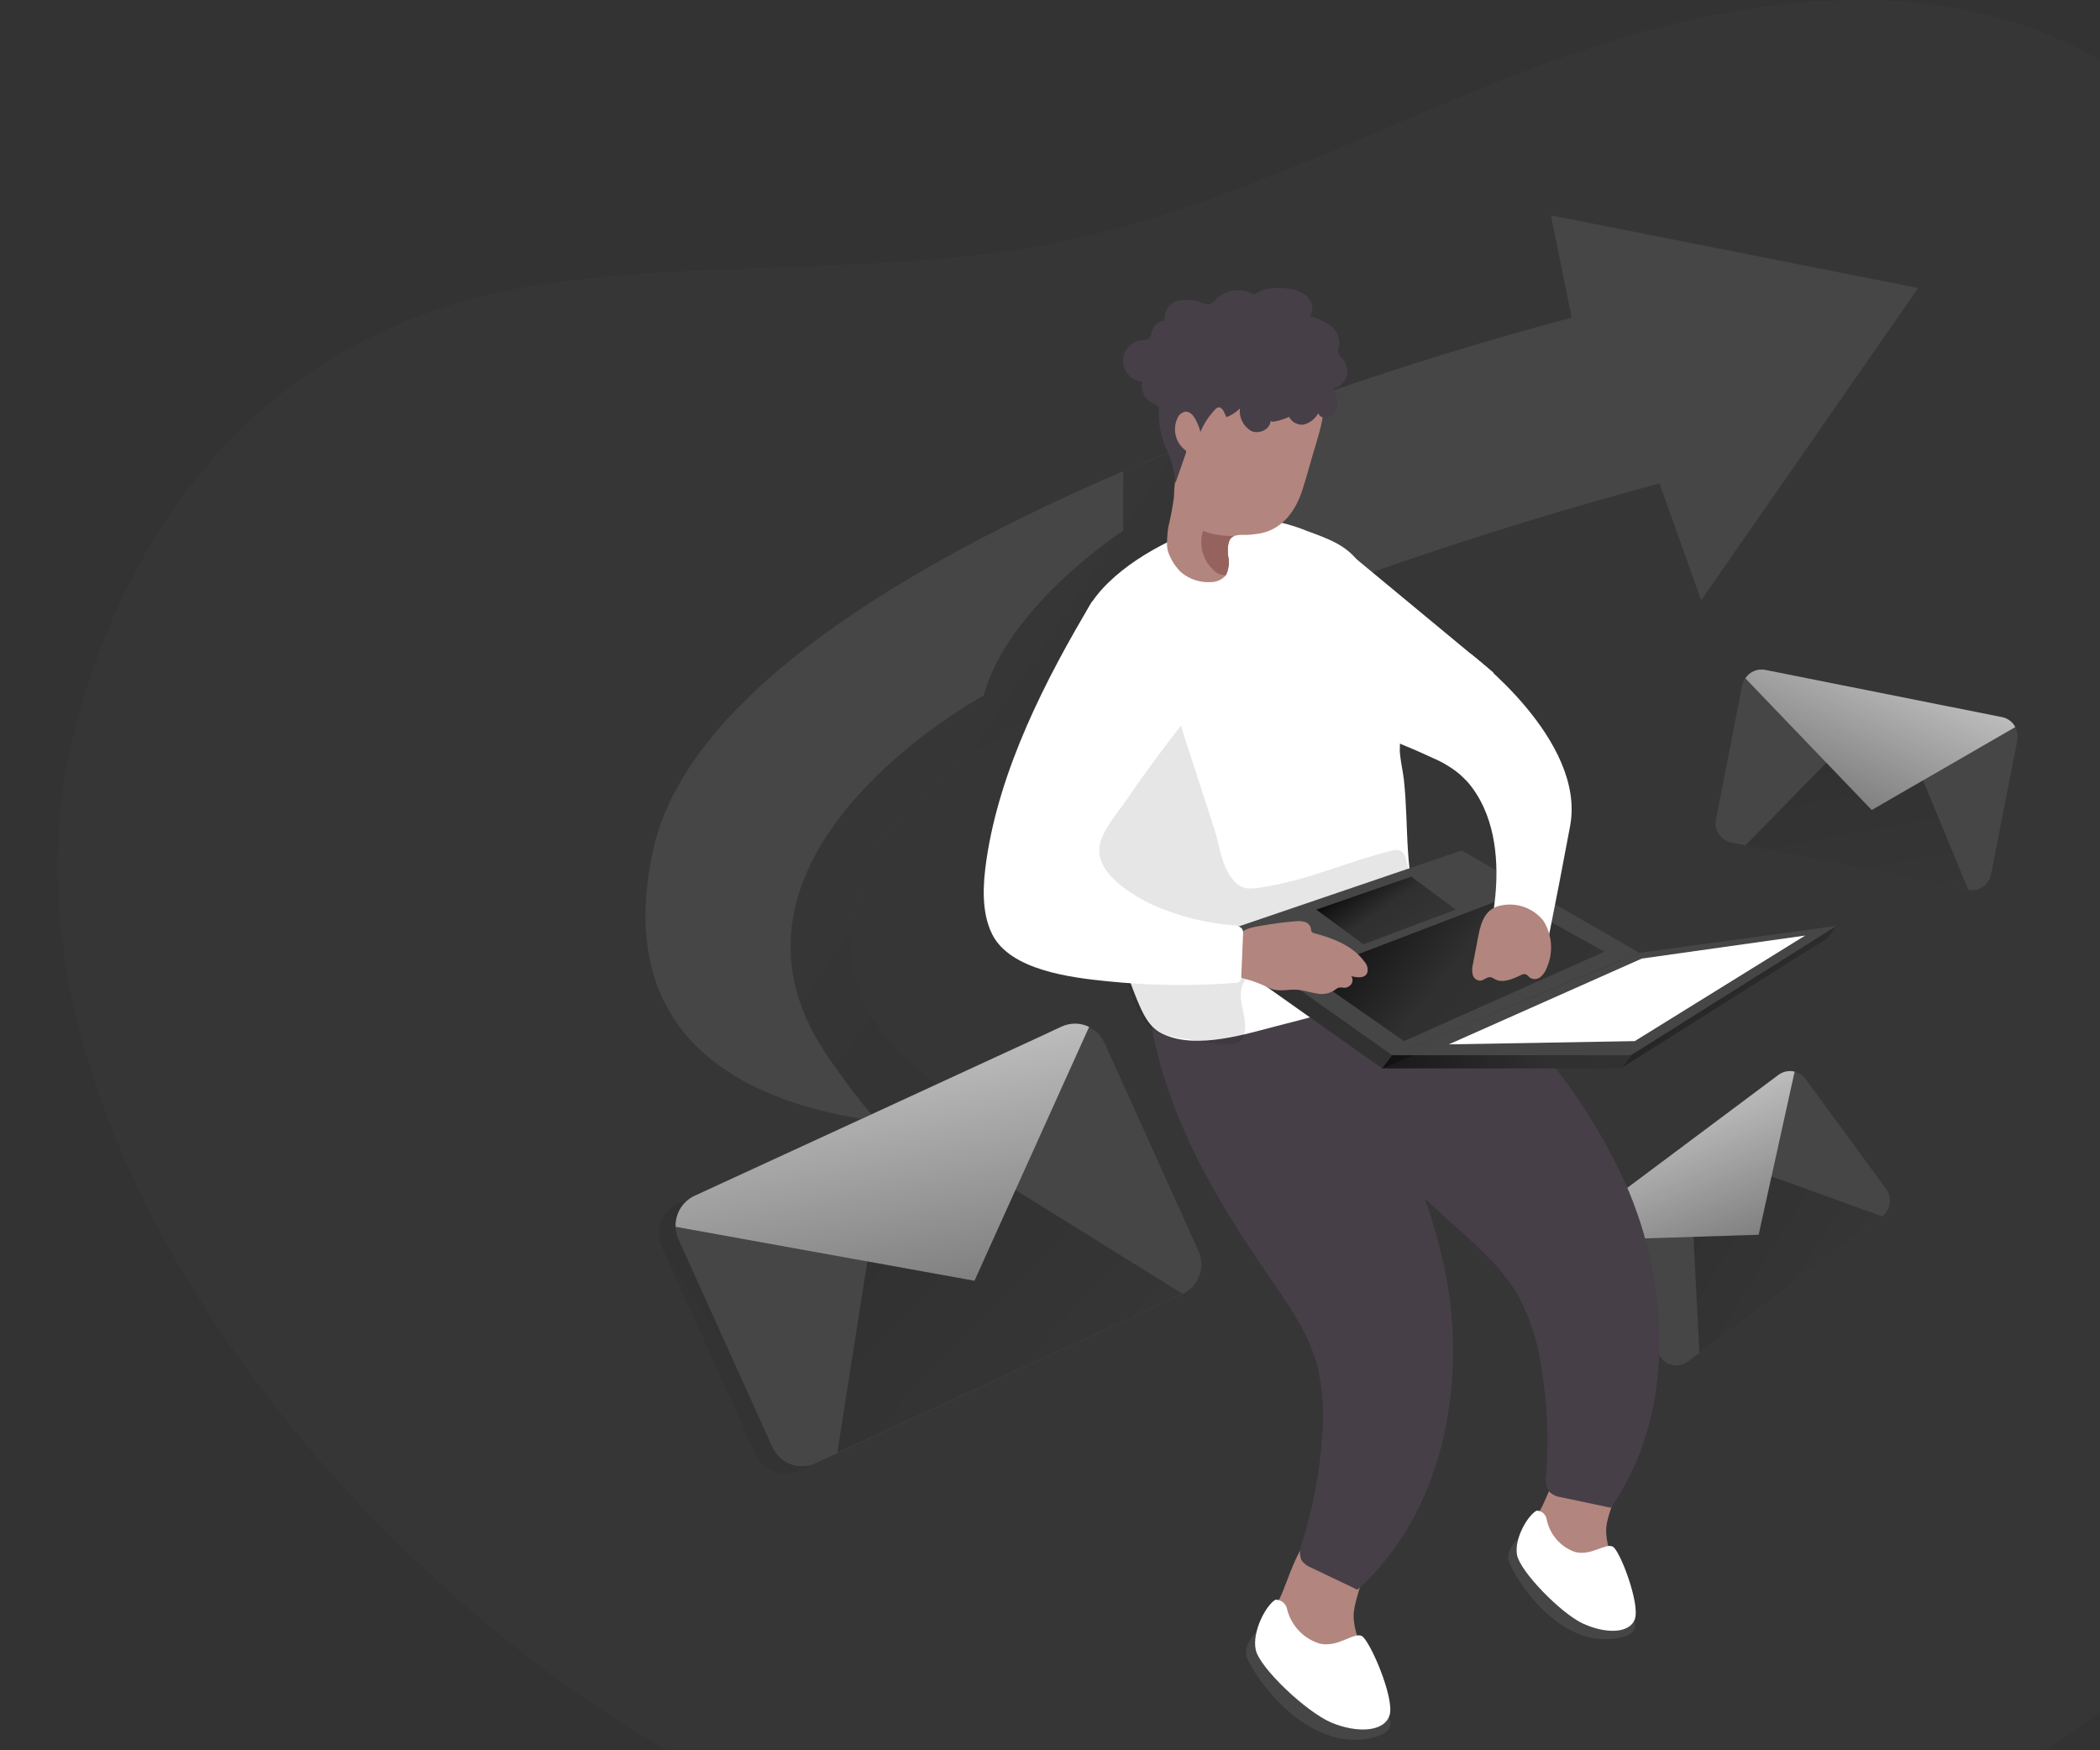 <svg width="276" height="230" viewBox="0 0 276 230" fill="none" xmlns="http://www.w3.org/2000/svg">
<rect x="0" y="0" width="276" height="230" fill="#333333" stroke="none"/>
<g clip-path="url(#clip0_143_303)">
<path opacity="0.18" d="M71.453 37.325C93.876 34.037 116.964 36.302 139.197 31.789C162.451 27.067 183.628 15.182 206.043 7.289C228.458 -0.604 254.345 -4.152 275.141 7.415C287.872 14.502 297.24 26.505 304.59 39.204C319.077 64.246 326.928 92.637 327.387 121.637C327.595 136.013 325.942 150.49 321.574 164.179C306.974 209.925 262.783 241.588 216.184 251.351C165.008 262.079 109.365 249.003 68.04 216.702C32.852 189.149 -1.946 140.023 9.988 95.275C17.902 65.516 37.834 42.257 71.453 37.325Z" fill="#464646"/>
<path d="M247.352 159.834L221.823 178.916C221.28 179.321 220.599 179.492 219.931 179.392C219.263 179.291 218.662 178.927 218.26 178.379L207.671 163.927C207.471 163.658 207.33 163.349 207.256 163.021C207.132 162.528 207.155 162.009 207.324 161.53C207.492 161.051 207.798 160.633 208.203 160.329L233.74 141.247C234.042 141.023 234.389 140.869 234.756 140.795C235.124 140.721 235.503 140.729 235.866 140.819C236.44 140.967 236.946 141.307 237.303 141.784L247.892 156.244C248.09 156.516 248.233 156.824 248.313 157.151C248.393 157.479 248.409 157.819 248.359 158.152C248.308 158.486 248.194 158.806 248.021 159.094C247.848 159.383 247.621 159.634 247.352 159.834Z" fill="#464646"/>
<path d="M235.866 140.819L231.141 162.258L207.256 163.021C207.132 162.528 207.155 162.009 207.324 161.53C207.492 161.051 207.798 160.633 208.203 160.329L233.74 141.247C234.042 141.023 234.389 140.869 234.756 140.795C235.124 140.721 235.503 140.729 235.866 140.819Z" fill="url(#paint0_linear_143_303)"/>
<path d="M222.57 162.535L223.351 177.767L247.352 159.834L232.827 154.592L231.141 162.258L222.57 162.535Z" fill="url(#paint1_linear_143_303)"/>
<path d="M252.103 37.845L223.583 78.885L218.102 63.528C199.174 68.605 180.539 74.74 162.284 81.905C141.24 90.368 120.976 100.886 115.154 111.756C101.808 136.726 133.159 147.764 133.159 147.764C127.194 148.246 121.196 148.1 115.262 147.328C99.623 145.257 80.206 137.607 85.829 111.756C90.272 91.333 119.198 74.155 147.618 61.917H147.659C151.812 60.139 155.964 58.47 160.001 56.885L160.117 56.834C175.32 50.963 190.826 45.923 206.567 41.737L203.834 28.3L252.103 37.845Z" fill="#464646"/>
<path d="M115.154 111.756C101.808 136.726 133.159 147.764 133.159 147.764C127.194 148.246 121.196 148.1 115.262 147.328C112.912 144.565 110.716 141.673 108.684 138.664C90.687 112.226 129.289 91.391 129.289 91.391C132.503 79.54 147.618 69.734 147.618 69.734V61.917H147.659L160.001 56.885L160.117 56.834L162.833 79.749L162.284 81.888C141.24 90.368 120.976 100.886 115.154 111.756Z" fill="url(#paint2_linear_143_303)"/>
<path d="M202.671 197.981C201.911 199.287 201.441 200.743 201.293 202.25C201.318 203.759 201.803 205.223 202.68 206.444C204.482 209.145 207.245 211.04 210.395 211.737C210.807 211.865 211.25 211.844 211.649 211.678C211.922 211.509 212.135 211.256 212.255 210.957C213.011 209.405 212.704 207.56 212.206 205.924C211.707 204.289 211.026 202.628 211.101 200.892C211.226 197.646 215.818 191.38 210.47 189.854C206.01 188.545 204.092 195.087 202.671 197.981Z" fill="#B2857F"/>
<path d="M199.532 202.217C199.532 202.217 197.954 203.525 198.253 204.968C198.552 206.411 204.225 216.467 212.305 215.318C220.386 214.169 207.115 206.092 207.115 206.092L199.532 202.217Z" fill="#464646"/>
<path d="M201.974 198.501C202.305 198.513 202.621 198.646 202.863 198.873C203.106 199.101 203.259 199.41 203.294 199.743C203.505 200.701 203.954 201.588 204.6 202.322C205.245 203.056 206.065 203.612 206.982 203.936C209.091 204.515 211.018 202.737 211.965 203.24C212.912 203.743 215.569 210.747 214.872 212.743C214.174 214.74 210.902 214.689 207.995 213.322C205.088 211.955 199.79 206.495 199.383 204.339C198.976 202.183 200.82 199.08 201.974 198.501Z" fill="white"/>
<path d="M168.405 209.581C167.622 211.069 167.168 212.712 167.076 214.396C167.191 216.056 167.798 217.644 168.82 218.95C170.953 221.869 174.118 223.846 177.657 224.469C178.12 224.592 178.61 224.548 179.044 224.343C179.336 224.134 179.562 223.842 179.692 223.504C180.456 221.743 180.016 219.705 179.393 217.893C178.77 216.081 177.939 214.295 177.906 212.382C177.906 208.776 182.698 201.571 176.685 200.137C171.661 198.937 169.834 206.301 168.405 209.581Z" fill="#B2857F"/>
<path d="M165.108 214.505C165.108 214.505 163.447 216.04 163.821 217.625C164.195 219.21 170.988 230.122 179.924 228.445C188.86 226.767 173.729 218.506 173.729 218.506L165.108 214.505Z" fill="#464646"/>
<path d="M167.641 210.21C168.013 210.206 168.373 210.338 168.655 210.582C168.938 210.826 169.123 211.164 169.178 211.536C169.455 212.587 169.996 213.549 170.748 214.329C171.5 215.109 172.438 215.681 173.471 215.989C175.846 216.526 177.914 214.471 178.961 214.974C180.007 215.478 183.329 223.152 182.632 225.392C181.934 227.631 178.305 227.749 175.008 226.373C171.711 224.998 165.557 219.177 165.042 216.803C164.527 214.429 166.387 210.915 167.641 210.21Z" fill="white"/>
<path d="M186.319 122.107C186.545 122.147 186.767 122.206 186.983 122.283C192.232 124.296 198.552 133.271 202.123 137.532C206.766 142.928 210.63 148.959 213.601 155.448C219.63 169.044 220.187 185.936 211.716 198.132L205.204 196.756C204.636 196.693 204.1 196.456 203.668 196.077C203.446 195.748 203.292 195.377 203.217 194.986C203.141 194.595 203.145 194.193 203.228 193.804C203.572 189.106 203.357 184.384 202.588 179.738C202.159 176.554 201.192 173.467 199.731 170.612C197.688 166.897 194.466 164.02 191.327 161.201C181.361 152.285 172.425 143.067 167.483 130.461C171.943 128.247 181.51 121.251 186.319 122.107Z" fill="#473F47"/>
<path d="M171.237 128.951C171.452 129.038 171.656 129.15 171.843 129.287C176.486 132.474 180.564 142.707 183.055 147.672C186.318 154.017 188.683 160.794 190.081 167.803C192.797 182.439 189.45 198.996 178.396 208.902L172.375 206.025C171.839 205.829 171.373 205.475 171.038 205.01C170.898 204.636 170.835 204.237 170.852 203.838C170.869 203.439 170.966 203.047 171.137 202.687C172.558 198.199 173.439 193.555 173.762 188.855C174.08 185.658 173.853 182.43 173.089 179.31C171.968 175.226 169.493 171.669 167.093 168.18C159.494 157.175 152.9 146.095 151.006 132.675C155.848 131.568 166.769 127.022 171.237 128.951Z" fill="#473F47"/>
<path d="M198.286 97.003C198.291 97.039 198.291 97.076 198.286 97.112C198.361 98.513 198.818 99.746 198.461 101.172C198.079 102.757 196.617 104.191 195.023 103.956C193.694 103.763 192.789 102.555 191.767 101.675C190.698 100.81 189.512 100.104 188.246 99.578C186.585 98.798 184.874 98.068 183.163 97.397C182.067 96.961 179.974 96.692 179.509 95.56C179.044 94.428 179.193 92.641 179.06 91.442L176.993 72.41L196.235 88.347C197.024 90.09 197.639 91.907 198.071 93.774C198.254 94.839 198.327 95.922 198.286 97.003Z" fill="white"/>
<path d="M184.002 99.1C184.118 100.224 184.376 101.339 184.509 102.455C185.206 108.653 184.45 115.221 186.942 121.1C187.507 122.409 188.238 123.801 187.905 125.194C187.5 126.374 186.682 127.364 185.605 127.978C180.522 131.568 174.352 133.17 168.339 134.688C163.813 135.846 157.443 137.951 152.925 135.921C150.998 135.083 150.168 133.137 149.379 131.224C146.887 125.135 145.575 118.425 144.396 111.933C144.246 111.094 144.088 110.255 143.947 109.375C142.967 103.52 142.2 97.615 141.647 91.66C141.265 87.332 141.09 82.635 143.532 79.079C146.771 74.331 153.631 70.691 158.971 69.013C160.698 68.452 162.497 68.15 164.311 68.116C166.895 68.238 169.44 68.805 171.835 69.793C174.684 70.842 177.217 71.714 178.836 74.264C180.632 77.226 182.007 80.428 182.922 83.776C183.784 86.911 184.212 90.151 184.193 93.405C184.193 94.998 183.977 96.609 183.985 98.194C183.959 98.496 183.965 98.799 184.002 99.1Z" fill="white"/>
<path opacity="0.1" d="M162.741 137.012C161.014 137.741 156.728 136.542 155.341 136.45C154.511 136.399 153.68 136.064 152.85 135.963C148.697 135.384 146.929 123.893 146.206 120.866C144.263 112.771 141.721 104.451 140.708 96.231C140.326 93.052 140.052 89.806 140.758 86.694C141.464 83.583 143.249 80.58 146.115 79.146C151.098 76.68 154.461 93.111 155.549 96.466C156.911 100.66 158.281 104.854 159.635 109.047C160.233 110.926 160.424 113.015 161.446 114.734C162.999 117.343 164.311 116.848 166.91 116.412C172.367 115.456 177.466 113.115 182.839 111.807C183.06 111.723 183.296 111.686 183.531 111.698C183.767 111.709 183.998 111.769 184.21 111.874C184.499 112.115 184.696 112.45 184.766 112.822C185.082 113.881 185.256 114.979 185.281 116.085C185.312 116.401 185.267 116.721 185.148 117.016C184.96 117.317 184.7 117.565 184.392 117.737C180.761 120.163 176.772 121.995 172.574 123.164C169.252 124.103 166.105 125.68 163.862 128.481C161.844 130.998 164.469 133.648 163.372 136.374C163.315 136.518 163.23 136.649 163.121 136.758C163.013 136.868 162.883 136.954 162.741 137.012Z" fill="#020202"/>
<path d="M158.954 124.338L190.795 113.493L214.149 126.946L181.652 140.4L158.954 124.338Z" fill="#464646"/>
<path d="M158.954 124.338L190.795 113.493L214.149 126.946L181.652 140.4L158.954 124.338Z" fill="url(#paint3_linear_143_303)"/>
<path d="M160.266 122.602L192.108 111.756L215.461 125.21L182.964 138.664L160.266 122.602Z" fill="#464646"/>
<path d="M184.525 136.81L210.869 125.059L198.012 117.93L171.819 127.944L184.525 136.81Z" fill="url(#paint4_linear_143_303)"/>
<path d="M182.964 138.664H214.365L241.398 121.662L215.461 125.21L182.964 138.664Z" fill="#464646"/>
<path d="M172.25 60.735C171.927 61.917 171.578 63.1 171.204 64.274C170.373 66.958 168.712 69.407 165.822 70.053C165.184 70.177 164.537 70.256 163.887 70.288C163.763 70.288 163.622 70.288 163.455 70.288C163.446 70.293 163.436 70.295 163.426 70.295C163.416 70.295 163.406 70.293 163.397 70.288H163.323C162.998 70.273 162.673 70.307 162.359 70.389C162.271 70.393 162.186 70.419 162.11 70.464C161.28 70.85 161.346 72.209 161.404 72.981C161.609 73.849 161.509 74.762 161.122 75.564C161.122 75.564 161.122 75.614 161.072 75.648C160.842 75.901 160.564 76.106 160.254 76.25C159.945 76.394 159.61 76.475 159.27 76.487C157.838 76.603 156.416 76.166 155.292 75.262C154.648 74.659 154.132 73.932 153.772 73.123C153.659 72.893 153.565 72.655 153.489 72.41C153.395 71.995 153.359 71.569 153.382 71.144C153.397 70.492 153.458 69.841 153.564 69.198C153.871 67.928 154.112 66.643 154.287 65.348C154.298 64.692 154.342 64.037 154.42 63.385C154.526 62.969 154.604 62.546 154.652 62.119C154.652 60.886 154.029 59.695 154.021 58.445C154.01 57.209 154.124 55.975 154.361 54.763C154.805 52.358 155.842 50.105 157.376 48.212C160.225 44.857 165.274 43.179 169.244 45.092C171.228 46.048 172.767 47.744 173.538 49.822C174.866 53.354 173.205 57.287 172.25 60.735Z" fill="#B2857F"/>
<path d="M168.114 121.285C168.812 121.201 169.518 121.126 170.216 121.067C170.632 121.008 171.055 121.033 171.461 121.142C171.661 121.195 171.843 121.301 171.989 121.448C172.135 121.595 172.24 121.779 172.292 121.981C172.287 122.134 172.319 122.287 172.383 122.426C172.49 122.55 172.637 122.63 172.798 122.652C175.29 123.306 177.864 124.33 179.351 126.401C179.528 126.597 179.652 126.836 179.71 127.095C179.768 127.354 179.759 127.623 179.683 127.878C179.343 128.582 178.346 128.481 177.599 128.272C177.706 128.427 177.763 128.611 177.763 128.8C177.763 128.989 177.706 129.174 177.599 129.329C177.487 129.481 177.34 129.603 177.17 129.685C177.001 129.767 176.815 129.806 176.627 129.798C176.38 129.752 176.127 129.752 175.88 129.798C175.71 129.878 175.553 129.983 175.415 130.109C175.065 130.342 174.672 130.501 174.259 130.576C173.846 130.651 173.423 130.64 173.014 130.545C172.184 130.419 171.353 130.134 170.523 130.067C169.236 129.966 168.081 130.394 166.885 129.865C165.567 129.206 164.172 128.716 162.733 128.406C162.275 128.332 161.853 128.111 161.529 127.777C161.389 127.493 161.316 127.18 161.316 126.863C161.316 126.545 161.389 126.233 161.529 125.948C161.744 124.919 162.131 123.935 162.675 123.038C163.381 122.031 164.56 121.855 165.714 121.654C166.561 121.511 167.317 121.402 168.114 121.285Z" fill="#B2857F"/>
<path d="M143.515 79.07C137.411 89.278 131.382 101.104 129.646 112.998C129.189 116.126 128.94 119.817 130.393 122.753C132.769 127.533 140.849 128.465 145.5 128.943C151.069 129.513 156.677 129.589 162.259 129.169C162.382 129.192 162.508 129.185 162.626 129.147C162.745 129.11 162.852 129.043 162.939 128.954C163.026 128.864 163.09 128.754 163.125 128.634C163.16 128.513 163.165 128.386 163.14 128.263L163.372 122.836C163.411 122.583 163.376 122.324 163.273 122.09C163.127 121.919 162.944 121.785 162.737 121.699C162.531 121.613 162.308 121.577 162.085 121.595C158.832 121.332 155.636 120.583 152.601 119.372C149.719 118.215 144.088 115.179 144.495 111.354C144.719 109.207 147.053 106.59 148.207 104.895C150.981 100.827 153.971 96.885 157.027 93.027C157.027 93.027 157.326 71.076 143.515 79.07Z" fill="white"/>
<path d="M171.295 55.803C171.708 55.706 172.097 55.523 172.434 55.264C172.772 55.005 173.052 54.677 173.255 54.301C173.596 55.266 175.207 54.972 175.614 54.025C176.021 53.077 175.614 52.003 175.248 51.056C175.63 50.965 175.983 50.779 176.276 50.516C176.569 50.253 176.792 49.921 176.925 49.548C177.059 49.176 177.099 48.776 177.041 48.385C176.983 47.993 176.829 47.623 176.594 47.306C176.32 46.996 175.938 46.727 175.863 46.308C175.845 45.989 175.893 45.669 176.004 45.369C176.056 44.876 175.978 44.379 175.778 43.927C175.579 43.474 175.264 43.084 174.866 42.794C174.05 42.225 173.138 41.81 172.176 41.569C172.434 41.145 172.53 40.639 172.446 40.148C172.362 39.657 172.104 39.214 171.719 38.902C170.931 38.295 169.977 37.949 168.987 37.912C167.55 37.753 165.964 37.82 164.834 38.751C164.063 38.267 163.154 38.058 162.251 38.155C161.349 38.252 160.504 38.651 159.851 39.288C159.619 39.613 159.295 39.858 158.921 39.992C158.654 40.012 158.386 39.966 158.14 39.858C157.093 39.406 155.934 39.286 154.818 39.514C154.26 39.648 153.773 39.989 153.451 40.469C153.13 40.949 152.998 41.533 153.083 42.106C152.67 42.156 152.283 42.332 151.972 42.611C151.662 42.89 151.444 43.258 151.347 43.666C151.328 43.922 151.248 44.169 151.114 44.387C150.873 44.673 150.45 44.656 150.093 44.689C149.412 44.749 148.778 45.066 148.318 45.578C147.858 46.089 147.606 46.756 147.613 47.447C147.619 48.138 147.883 48.8 148.352 49.303C148.821 49.805 149.46 50.111 150.143 50.158C150.064 50.495 150.055 50.845 150.117 51.185C150.178 51.526 150.309 51.85 150.5 52.138C150.94 52.85 151.529 52.901 152.111 53.345C152.451 53.614 152.318 53.639 152.302 54.184C152.285 54.686 152.31 55.188 152.377 55.685C152.49 56.644 152.727 57.583 153.083 58.479C153.332 59.124 153.647 59.745 153.871 60.399C154.18 61.401 154.386 62.433 154.486 63.478L155.89 59.468C155.905 59.413 155.905 59.355 155.89 59.3C155.861 59.226 155.809 59.164 155.74 59.124C155.128 58.643 154.697 57.964 154.519 57.202C154.341 56.439 154.426 55.638 154.76 54.931C154.853 54.709 155.002 54.515 155.191 54.368C155.38 54.221 155.604 54.126 155.84 54.092C156.405 54.092 156.836 54.587 157.11 55.082C157.402 55.609 157.623 56.173 157.767 56.759C158.146 55.841 158.671 54.992 159.32 54.243C159.594 53.932 159.926 53.404 160.366 53.563C160.806 53.723 161.014 54.528 161.196 54.822C161.851 54.565 162.447 54.176 162.949 53.681C162.891 54.263 162.999 54.85 163.261 55.371C163.523 55.893 163.928 56.328 164.427 56.625C165.474 57.12 166.993 56.415 166.993 55.241C166.993 55.769 169.261 54.88 169.427 54.78C169.602 55.119 169.873 55.397 170.206 55.58C170.539 55.762 170.918 55.84 171.295 55.803Z" fill="#473F47"/>
<path d="M160.341 70.33C161.01 70.419 161.685 70.447 162.359 70.414C162.271 70.418 162.186 70.444 162.11 70.489C161.28 70.875 161.346 72.234 161.404 73.006C161.609 73.874 161.509 74.787 161.122 75.589C160.863 75.591 160.606 75.554 160.358 75.48C160.104 75.389 159.87 75.25 159.668 75.069C158.915 74.443 158.364 73.604 158.086 72.659C157.808 71.715 157.815 70.708 158.107 69.768C158.826 70.047 159.576 70.236 160.341 70.33Z" fill="#96625E"/>
<path d="M193.254 85.889C193.254 85.889 208.46 97.221 206.359 108.536C204.407 119.062 202.655 127.433 202.655 127.433L195.537 123.239C195.537 123.239 200.296 107.378 190.363 100.484C180.431 93.589 193.254 85.889 193.254 85.889Z" fill="white"/>
<path d="M194.275 123.08L193.594 126.645C193.474 127.096 193.457 127.569 193.544 128.029C193.59 128.258 193.711 128.465 193.887 128.617C194.063 128.769 194.285 128.857 194.516 128.867C195.014 128.867 195.438 128.314 195.936 128.414C196.114 128.468 196.282 128.55 196.434 128.658C197.498 129.245 198.785 128.658 199.906 128.129C200.085 128.028 200.293 127.989 200.496 128.02C200.736 128.087 200.886 128.331 201.094 128.482C201.301 128.608 201.542 128.667 201.783 128.652C202.025 128.637 202.257 128.548 202.447 128.398C202.824 128.082 203.11 127.671 203.278 127.207C203.725 126.215 203.919 125.125 203.842 124.038C203.765 122.951 203.42 121.901 202.838 120.983C202.2 120.187 201.363 119.579 200.414 119.222C199.464 118.865 198.437 118.772 197.439 118.953C195.28 119.297 194.666 121.008 194.275 123.08Z" fill="#B2857F"/>
<path d="M181.652 140.4H213.053L240.085 123.398L214.149 126.946L181.652 140.4Z" fill="#464646"/>
<path d="M182.964 138.664L181.652 140.4H213.053L214.365 138.664H182.964Z" fill="url(#paint5_linear_143_303)"/>
<path d="M241.398 121.662L240.085 123.399L213.053 140.4L214.365 138.664L241.398 121.662Z" fill="#464646"/>
<path d="M241.398 121.662L240.085 123.399L213.053 140.4L214.365 138.664L241.398 121.662Z" fill="url(#paint6_linear_143_303)"/>
<path d="M215.777 125.965L237.253 122.937L214.855 136.81L190.413 137.238L215.777 125.965Z" fill="white"/>
<path d="M179.185 124.086L191.343 119.532L185.48 115.204L173.006 119.532L179.185 124.086Z" fill="url(#paint7_linear_143_303)"/>
<path d="M153.166 171.032L104.922 193.276C103.895 193.748 102.725 193.79 101.668 193.392C100.611 192.994 99.753 192.189 99.283 191.154L86.942 163.844C86.706 163.337 86.578 162.785 86.568 162.225C86.536 161.373 86.756 160.532 87.2 159.807C87.643 159.083 88.291 158.508 89.059 158.157L137.303 135.913C137.875 135.653 138.496 135.523 139.123 135.532C139.75 135.54 140.368 135.688 140.932 135.963C141.821 136.396 142.532 137.129 142.942 138.035L155.267 165.353C155.498 165.866 155.627 166.419 155.647 166.981C155.666 167.544 155.576 168.105 155.381 168.632C155.186 169.159 154.89 169.643 154.509 170.054C154.129 170.466 153.673 170.798 153.166 171.032Z" fill="#464646"/>
<path d="M153.166 171.032L104.922 193.276C103.895 193.748 102.725 193.79 101.668 193.392C100.611 192.994 99.753 192.189 99.283 191.154L86.942 163.844C86.706 163.337 86.578 162.785 86.568 162.225C86.536 161.373 86.756 160.532 87.2 159.807C87.643 159.083 88.291 158.508 89.059 158.157L137.303 135.913C137.875 135.653 138.496 135.523 139.123 135.532C139.75 135.54 140.368 135.688 140.932 135.963C141.821 136.396 142.532 137.129 142.942 138.035L155.267 165.353C155.498 165.866 155.627 166.419 155.647 166.981C155.666 167.544 155.576 168.105 155.381 168.632C155.186 169.159 154.89 169.643 154.509 170.054C154.129 170.466 153.673 170.798 153.166 171.032Z" fill="url(#paint8_linear_143_303)"/>
<path d="M155.4 170.05L107.156 192.294C106.129 192.767 104.959 192.809 103.902 192.411C102.845 192.013 101.987 191.208 101.517 190.172L89.176 162.871C88.943 162.362 88.813 161.812 88.794 161.252C88.763 160.4 88.984 159.558 89.427 158.832C89.871 158.106 90.517 157.53 91.285 157.175L139.529 134.94C140.555 134.469 141.723 134.427 142.78 134.823C143.836 135.219 144.694 136.021 145.168 137.054L157.509 164.372C157.74 164.885 157.869 165.438 157.888 166.001C157.907 166.564 157.816 167.125 157.62 167.653C157.424 168.18 157.127 168.663 156.746 169.075C156.365 169.486 155.908 169.818 155.4 170.05Z" fill="#464646"/>
<path d="M143.142 134.94L128.076 168.306L88.794 161.21C88.763 160.358 88.984 159.516 89.427 158.79C89.871 158.064 90.517 157.488 91.285 157.134L139.529 134.898C140.097 134.636 140.715 134.504 141.34 134.511C141.964 134.519 142.579 134.665 143.142 134.94Z" fill="url(#paint9_linear_143_303)"/>
<path d="M113.991 165.756L110.046 190.91L155.4 170.008L133.466 156.37L128.076 168.306L113.991 165.756Z" fill="url(#paint10_linear_143_303)"/>
<path d="M258.688 116.923L227.528 110.708C227.2 110.643 226.888 110.513 226.61 110.326C226.332 110.139 226.093 109.898 225.907 109.618C225.721 109.337 225.592 109.022 225.527 108.691C225.461 108.36 225.461 108.02 225.527 107.689L228.973 90.075C229.034 89.744 229.161 89.43 229.347 89.152C229.625 88.726 230.022 88.393 230.488 88.195C230.954 87.998 231.467 87.946 231.963 88.045L263.123 94.26C263.492 94.33 263.841 94.483 264.143 94.709C264.445 94.934 264.692 95.225 264.867 95.56C265.148 96.086 265.242 96.693 265.133 97.28L261.678 114.894C261.615 115.226 261.487 115.541 261.302 115.823C261.117 116.105 260.879 116.347 260.601 116.536C260.323 116.725 260.011 116.856 259.683 116.922C259.355 116.989 259.017 116.989 258.688 116.923Z" fill="#464646"/>
<path d="M264.867 95.543L245.998 106.447L229.389 89.135C229.666 88.709 230.063 88.376 230.529 88.179C230.995 87.981 231.509 87.929 232.005 88.028L263.165 94.243C263.526 94.319 263.867 94.475 264.161 94.7C264.455 94.925 264.697 95.213 264.867 95.543Z" fill="url(#paint11_linear_143_303)"/>
<path d="M240.027 100.232L229.405 111.077L258.688 116.923L252.742 102.547L245.998 106.447L240.027 100.232Z" fill="url(#paint12_linear_143_303)"/>
</g>
<defs>
<linearGradient id="paint0_linear_143_303" x1="211.525" y1="127.697" x2="233.831" y2="180.446" gradientUnits="userSpaceOnUse">
<stop offset="0.01" stop-color="white"/>
<stop offset="1" stop-color="white" stop-opacity="0"/>
</linearGradient>
<linearGradient id="paint1_linear_143_303" x1="195.595" y1="143.468" x2="299.889" y2="208.524" gradientUnits="userSpaceOnUse">
<stop offset="0.01"/>
<stop offset="0.08" stop-opacity="0.69"/>
<stop offset="0.21" stop-opacity="0.32"/>
<stop offset="1" stop-opacity="0"/>
</linearGradient>
<linearGradient id="paint2_linear_143_303" x1="228.608" y1="164.841" x2="-12.546" y2="1.629" gradientUnits="userSpaceOnUse">
<stop offset="0.01"/>
<stop offset="0.08" stop-opacity="0.69"/>
<stop offset="0.21" stop-opacity="0.32"/>
<stop offset="1" stop-opacity="0"/>
</linearGradient>
<linearGradient id="paint3_linear_143_303" x1="189.384" y1="110.851" x2="168.67" y2="216.785" gradientUnits="userSpaceOnUse">
<stop offset="0.01"/>
<stop offset="0.08" stop-opacity="0.69"/>
<stop offset="0.21" stop-opacity="0.32"/>
<stop offset="1" stop-opacity="0"/>
</linearGradient>
<linearGradient id="paint4_linear_143_303" x1="176.145" y1="114.13" x2="249.003" y2="172.281" gradientUnits="userSpaceOnUse">
<stop offset="0.01"/>
<stop offset="0.08" stop-opacity="0.69"/>
<stop offset="0.21" stop-opacity="0.32"/>
<stop offset="1" stop-opacity="0"/>
</linearGradient>
<linearGradient id="paint5_linear_143_303" x1="173.305" y1="154.567" x2="309.311" y2="73.441" gradientUnits="userSpaceOnUse">
<stop offset="0.01"/>
<stop offset="0.08" stop-opacity="0.69"/>
<stop offset="0.21" stop-opacity="0.32"/>
<stop offset="1" stop-opacity="0"/>
</linearGradient>
<linearGradient id="paint6_linear_143_303" x1="218.908" y1="119.708" x2="266.634" y2="183.396" gradientUnits="userSpaceOnUse">
<stop offset="0.01"/>
<stop offset="0.08" stop-opacity="0.69"/>
<stop offset="0.21" stop-opacity="0.32"/>
<stop offset="1" stop-opacity="0"/>
</linearGradient>
<linearGradient id="paint7_linear_143_303" x1="178.446" y1="114.097" x2="195.657" y2="138.655" gradientUnits="userSpaceOnUse">
<stop offset="0.01"/>
<stop offset="0.08" stop-opacity="0.69"/>
<stop offset="0.21" stop-opacity="0.32"/>
<stop offset="1" stop-opacity="0"/>
</linearGradient>
<linearGradient id="paint8_linear_143_303" x1="128.134" y1="159.859" x2="28.639" y2="225.539" gradientUnits="userSpaceOnUse">
<stop offset="0.01"/>
<stop offset="0.08" stop-opacity="0.69"/>
<stop offset="0.21" stop-opacity="0.32"/>
<stop offset="1" stop-opacity="0"/>
</linearGradient>
<linearGradient id="paint9_linear_143_303" x1="107.88" y1="105.033" x2="125.914" y2="199.042" gradientUnits="userSpaceOnUse">
<stop offset="0.01" stop-color="white"/>
<stop offset="1" stop-color="white" stop-opacity="0"/>
</linearGradient>
<linearGradient id="paint10_linear_143_303" x1="76.45" y1="125.235" x2="224.661" y2="267.793" gradientUnits="userSpaceOnUse">
<stop offset="0.01"/>
<stop offset="0.08" stop-opacity="0.69"/>
<stop offset="0.21" stop-opacity="0.32"/>
<stop offset="1" stop-opacity="0"/>
</linearGradient>
<linearGradient id="paint11_linear_143_303" x1="258.069" y1="68.588" x2="233.725" y2="120.399" gradientUnits="userSpaceOnUse">
<stop offset="0.01" stop-color="white"/>
<stop offset="1" stop-color="white" stop-opacity="0"/>
</linearGradient>
<linearGradient id="paint12_linear_143_303" x1="235.79" y1="67.323" x2="257.763" y2="189.104" gradientUnits="userSpaceOnUse">
<stop offset="0.01"/>
<stop offset="0.08" stop-opacity="0.69"/>
<stop offset="0.21" stop-opacity="0.32"/>
<stop offset="1" stop-opacity="0"/>
</linearGradient>
<clipPath id="clip0_143_303">
<rect width="335" height="255" fill="white"/>
</clipPath>
</defs>
</svg>
